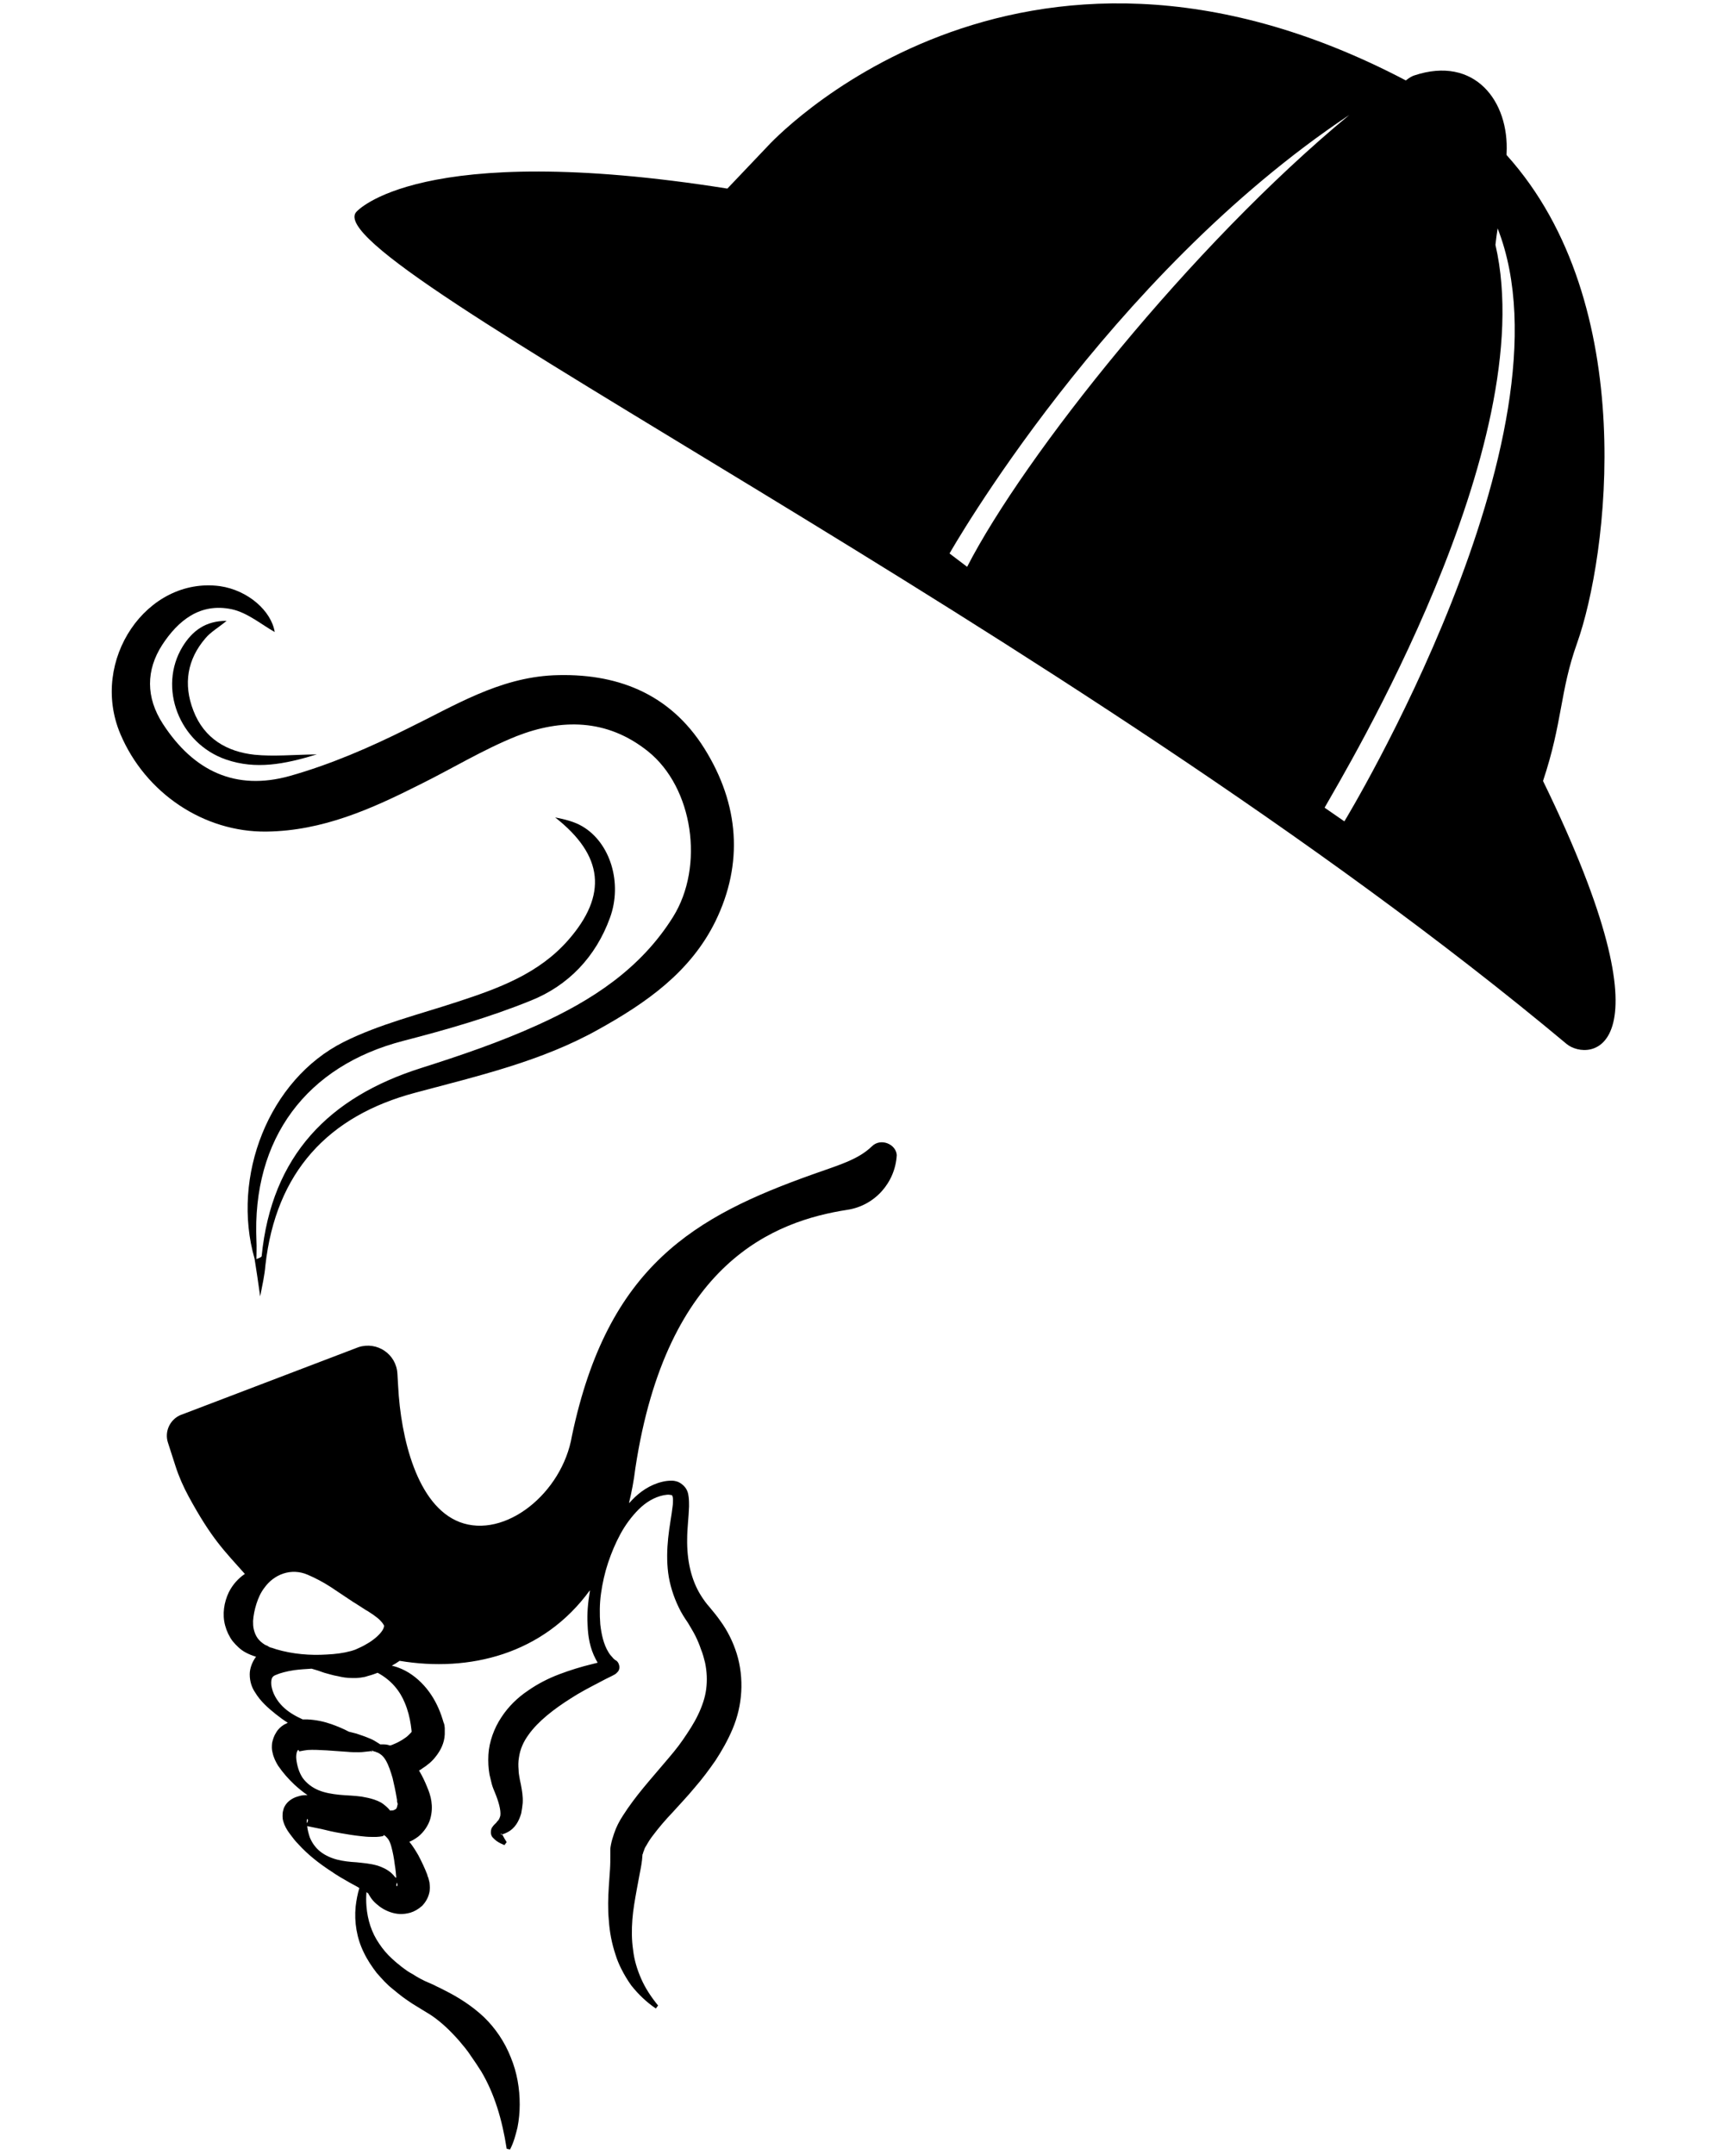 <svg width="58" height="72" viewBox="0 0 56 78" fill="none" xmlns="http://www.w3.org/2000/svg">
<path d="M27.509 41.367C27.009 41.853 26.267 42.056 25.403 42.366C21.11 43.892 17.952 45.673 16.656 51.843C16.305 53.922 14.226 55.583 12.593 54.962C11.041 54.367 10.461 51.897 10.366 50.047L10.339 49.589C10.299 48.886 9.61 48.414 8.935 48.63L2.564 51.06C2.132 51.195 1.889 51.667 2.038 52.099L2.308 52.937C2.429 53.315 2.591 53.679 2.78 54.03C3.617 55.569 4.063 55.987 4.818 56.838C4.576 57 4.373 57.23 4.238 57.499C4.063 57.864 3.995 58.296 4.103 58.701C4.157 58.904 4.252 59.106 4.373 59.268C4.508 59.43 4.657 59.578 4.832 59.673C4.953 59.74 5.088 59.794 5.223 59.835C5.088 60.011 4.994 60.254 4.994 60.469C4.994 60.739 5.075 60.956 5.183 61.117C5.385 61.455 5.669 61.698 5.939 61.914C6.074 62.022 6.222 62.13 6.371 62.224C6.33 62.251 6.29 62.265 6.236 62.292C6.128 62.359 6.02 62.454 5.952 62.575C5.871 62.697 5.831 62.832 5.804 62.953C5.79 63.075 5.79 63.197 5.817 63.291C5.858 63.493 5.939 63.642 6.02 63.777C6.195 64.033 6.398 64.263 6.614 64.465C6.762 64.6 6.924 64.735 7.086 64.843C7.073 64.843 7.073 64.843 7.073 64.843C6.978 64.843 6.884 64.843 6.762 64.884C6.654 64.911 6.479 64.978 6.344 65.127C6.276 65.208 6.222 65.302 6.209 65.383C6.182 65.464 6.182 65.545 6.182 65.613C6.182 65.748 6.222 65.829 6.249 65.91C6.317 66.072 6.398 66.18 6.479 66.288C6.56 66.396 6.641 66.504 6.735 66.598C7.1 67.003 7.505 67.314 7.936 67.597C8.152 67.746 8.382 67.881 8.598 68.002C8.719 68.07 8.854 68.137 8.962 68.205C8.895 68.421 8.854 68.65 8.827 68.88C8.773 69.433 8.868 70.027 9.124 70.54C9.246 70.797 9.408 71.04 9.583 71.269C9.772 71.485 9.961 71.701 10.191 71.877C10.299 71.971 10.407 72.052 10.528 72.147C10.636 72.228 10.758 72.309 10.879 72.39L11.23 72.606C11.338 72.673 11.432 72.727 11.54 72.795C11.945 73.065 12.283 73.402 12.58 73.74C12.728 73.915 12.877 74.091 12.998 74.28C13.133 74.469 13.255 74.658 13.376 74.847C13.849 75.643 14.132 76.588 14.294 77.641L14.415 77.668C14.55 77.412 14.618 77.142 14.685 76.872C14.739 76.602 14.766 76.318 14.766 76.035C14.766 75.468 14.672 74.887 14.443 74.334C14.226 73.78 13.889 73.281 13.471 72.876C13.039 72.471 12.553 72.16 12.04 71.904C11.918 71.836 11.783 71.782 11.662 71.715L11.325 71.566C11.216 71.512 11.108 71.458 11.001 71.391C10.906 71.323 10.785 71.269 10.69 71.202L10.542 71.094C10.488 71.053 10.447 71.026 10.407 70.986C10.312 70.918 10.231 70.837 10.137 70.756C9.961 70.594 9.813 70.419 9.678 70.216C9.408 69.825 9.259 69.366 9.219 68.866C9.205 68.691 9.205 68.529 9.219 68.353C9.273 68.394 9.313 68.421 9.3 68.434C9.3 68.434 9.286 68.434 9.286 68.421L9.327 68.475C9.34 68.502 9.354 68.515 9.367 68.542C9.421 68.623 9.489 68.704 9.57 68.772C9.718 68.907 9.894 69.015 10.096 69.082C10.299 69.15 10.528 69.177 10.812 69.096C10.947 69.055 11.095 68.974 11.23 68.853C11.351 68.731 11.446 68.569 11.486 68.407C11.527 68.259 11.513 68.124 11.5 68.002C11.486 67.948 11.473 67.894 11.46 67.84L11.432 67.773L11.419 67.719C11.325 67.476 11.216 67.246 11.095 67.017C11.001 66.855 10.893 66.679 10.771 66.531C10.879 66.49 10.987 66.423 11.095 66.342C11.297 66.18 11.46 65.937 11.527 65.707C11.662 65.235 11.54 64.843 11.419 64.56C11.338 64.357 11.243 64.155 11.122 63.952C11.162 63.925 11.203 63.912 11.23 63.885C11.419 63.763 11.594 63.628 11.743 63.426C11.891 63.237 12.04 62.967 12.053 62.643C12.053 62.562 12.053 62.481 12.053 62.413C12.053 62.373 12.04 62.333 12.04 62.306L12.026 62.252L12.013 62.224C11.986 62.13 11.959 62.049 11.932 61.968C11.81 61.617 11.635 61.279 11.392 60.982C11.149 60.685 10.838 60.429 10.501 60.281C10.38 60.227 10.258 60.186 10.137 60.159C10.231 60.105 10.326 60.051 10.42 59.983C12.931 60.402 15.617 59.754 17.304 57.432C17.304 57.446 17.304 57.459 17.304 57.472C17.237 57.877 17.196 58.282 17.223 58.688C17.237 59.093 17.304 59.525 17.52 59.929C17.547 59.97 17.561 60.011 17.587 60.051L17.372 60.105C16.98 60.2 16.589 60.321 16.197 60.469C15.806 60.618 15.428 60.807 15.063 61.063C14.699 61.306 14.361 61.63 14.105 62.022C13.97 62.224 13.862 62.441 13.781 62.67C13.7 62.899 13.646 63.142 13.633 63.386C13.619 63.629 13.633 63.871 13.673 64.101C13.7 64.222 13.727 64.33 13.754 64.438C13.781 64.546 13.835 64.668 13.862 64.735C13.997 65.059 14.091 65.383 14.065 65.586C14.051 65.64 14.038 65.68 13.997 65.748C13.97 65.775 13.943 65.802 13.916 65.843C13.876 65.883 13.822 65.923 13.754 66.031C13.727 66.085 13.714 66.18 13.727 66.247C13.741 66.315 13.768 66.355 13.795 66.382C13.849 66.436 13.889 66.477 13.93 66.504C14.024 66.571 14.118 66.612 14.213 66.652L14.294 66.544C14.24 66.463 14.186 66.369 14.146 66.288C14.146 66.274 14.132 66.274 14.132 66.261C14.146 66.261 14.159 66.247 14.186 66.247C14.226 66.234 14.28 66.207 14.335 66.18C14.443 66.126 14.564 66.018 14.645 65.896C14.726 65.775 14.78 65.64 14.82 65.505C14.847 65.37 14.861 65.248 14.874 65.127C14.888 64.884 14.847 64.668 14.807 64.452C14.78 64.33 14.766 64.263 14.753 64.182C14.739 64.101 14.726 64.02 14.726 63.939C14.712 63.777 14.712 63.628 14.739 63.48C14.78 63.183 14.901 62.913 15.077 62.67C15.428 62.17 16.008 61.725 16.629 61.333C16.94 61.131 17.277 60.956 17.614 60.78L17.871 60.645L18.006 60.578C18.06 60.55 18.1 60.537 18.168 60.496C18.181 60.483 18.208 60.483 18.235 60.456C18.249 60.443 18.276 60.429 18.33 60.361C18.357 60.334 18.397 60.227 18.357 60.118C18.33 60.011 18.235 59.956 18.249 59.97L18.208 59.943C18.181 59.916 18.154 59.903 18.127 59.862C18.073 59.808 18.019 59.74 17.979 59.673C17.803 59.389 17.723 59.025 17.682 58.66C17.655 58.296 17.655 57.918 17.709 57.54C17.763 57.162 17.844 56.797 17.965 56.433C18.087 56.069 18.235 55.718 18.411 55.394C18.586 55.069 18.816 54.759 19.072 54.502C19.329 54.246 19.639 54.057 19.977 53.989C20.058 53.976 20.139 53.962 20.206 53.976C20.233 53.976 20.26 53.989 20.274 53.989C20.287 54.003 20.287 54.003 20.287 54.003C20.287 54.017 20.314 54.057 20.314 54.138C20.314 54.206 20.314 54.3 20.301 54.381C20.26 54.745 20.179 55.137 20.139 55.542C20.098 55.947 20.085 56.365 20.139 56.797C20.193 57.216 20.328 57.648 20.517 58.039C20.611 58.242 20.733 58.431 20.854 58.606C20.948 58.769 21.043 58.917 21.124 59.079C21.205 59.241 21.272 59.403 21.326 59.565C21.394 59.727 21.434 59.889 21.475 60.051C21.542 60.375 21.556 60.685 21.515 61.01C21.475 61.32 21.367 61.63 21.218 61.941C21.07 62.251 20.881 62.535 20.678 62.832C20.476 63.129 20.233 63.412 19.99 63.696C19.504 64.276 18.964 64.857 18.492 65.599C18.37 65.788 18.262 65.991 18.181 66.234C18.141 66.355 18.1 66.477 18.073 66.612C18.06 66.679 18.046 66.747 18.046 66.814C18.046 66.855 18.046 66.882 18.046 66.922V67.017C18.046 67.179 18.046 67.354 18.033 67.543L17.992 68.137C17.965 68.542 17.952 68.961 17.992 69.379C18.019 69.798 18.1 70.216 18.235 70.621C18.289 70.797 18.357 70.959 18.438 71.121C18.546 71.337 18.667 71.539 18.802 71.728C19.059 72.052 19.356 72.336 19.693 72.565L19.774 72.457C19.531 72.16 19.315 71.836 19.167 71.499C19.018 71.161 18.91 70.81 18.87 70.446C18.816 70.081 18.816 69.717 18.843 69.352C18.87 68.988 18.937 68.623 19.005 68.245L19.113 67.665C19.153 67.462 19.194 67.26 19.207 67.03C19.207 66.99 19.207 66.99 19.221 66.976C19.221 66.963 19.221 66.949 19.234 66.936C19.234 66.909 19.248 66.882 19.261 66.855C19.275 66.801 19.302 66.733 19.342 66.679C19.41 66.558 19.491 66.423 19.599 66.288C19.801 66.018 20.044 65.734 20.314 65.451C20.57 65.167 20.84 64.884 21.097 64.573C21.367 64.263 21.61 63.939 21.853 63.588C22.082 63.237 22.298 62.859 22.474 62.441C22.649 62.022 22.757 61.577 22.784 61.104C22.811 60.645 22.757 60.159 22.622 59.727C22.487 59.295 22.285 58.89 22.028 58.539C21.907 58.364 21.772 58.202 21.637 58.039C21.515 57.904 21.421 57.77 21.326 57.621C20.962 57.041 20.814 56.325 20.827 55.569C20.827 55.191 20.881 54.813 20.895 54.395C20.895 54.286 20.895 54.178 20.881 54.057C20.867 53.935 20.84 53.787 20.706 53.652C20.638 53.584 20.557 53.531 20.49 53.504C20.409 53.477 20.341 53.463 20.274 53.463C20.139 53.463 20.031 53.477 19.923 53.504C19.477 53.611 19.113 53.868 18.829 54.165C18.789 54.206 18.762 54.246 18.721 54.273C18.816 53.882 18.897 53.463 18.951 53.017C20.085 45.538 24.012 44.067 26.618 43.662C27.616 43.514 28.359 42.676 28.413 41.678C28.386 41.286 27.832 41.043 27.509 41.367ZM5.682 59.471L5.642 59.444C5.615 59.43 5.574 59.416 5.547 59.403C5.439 59.336 5.345 59.255 5.277 59.16C5.21 59.066 5.169 58.958 5.142 58.849C5.115 58.742 5.115 58.647 5.115 58.539C5.129 58.337 5.169 58.134 5.237 57.918C5.304 57.715 5.385 57.513 5.547 57.31C5.696 57.108 5.925 56.919 6.209 56.825C6.492 56.73 6.803 56.743 7.086 56.865C7.37 56.986 7.653 57.135 7.923 57.31C8.193 57.486 8.463 57.675 8.733 57.85C8.8 57.891 8.868 57.931 8.949 57.986L9.138 58.107C9.192 58.148 9.259 58.175 9.313 58.215C9.367 58.255 9.421 58.282 9.475 58.323C9.57 58.391 9.678 58.471 9.732 58.539C9.799 58.606 9.84 58.674 9.853 58.701C9.867 58.728 9.853 58.728 9.853 58.742C9.853 58.755 9.84 58.809 9.799 58.877C9.718 59.011 9.529 59.187 9.313 59.322C9.205 59.389 9.084 59.457 8.962 59.511L8.814 59.578C8.787 59.592 8.76 59.592 8.733 59.605C8.706 59.619 8.679 59.619 8.638 59.633C8.395 59.7 8.098 59.74 7.788 59.754C7.181 59.794 6.546 59.74 5.952 59.565C5.871 59.538 5.804 59.511 5.736 59.498L5.682 59.471ZM7.059 65.761C7.059 65.721 7.086 65.694 7.086 65.707C7.086 65.707 7.1 65.721 7.1 65.761C7.1 65.788 7.086 65.829 7.059 65.856C7.059 65.815 7.059 65.788 7.059 65.761ZM10.272 67.827C10.258 67.827 10.258 67.813 10.258 67.813C10.218 67.759 10.164 67.705 10.123 67.665C9.934 67.503 9.772 67.449 9.624 67.395C9.34 67.314 9.097 67.3 8.854 67.273C8.611 67.26 8.382 67.233 8.166 67.179C7.95 67.125 7.734 67.03 7.559 66.895C7.383 66.76 7.248 66.571 7.167 66.369C7.127 66.247 7.086 66.099 7.073 65.964C7.208 65.991 7.41 66.031 7.599 66.072C7.815 66.126 8.044 66.18 8.287 66.22C8.517 66.261 8.76 66.301 9.016 66.328C9.138 66.342 9.259 66.355 9.394 66.355H9.583C9.637 66.355 9.745 66.342 9.813 66.328C9.826 66.328 9.853 66.288 9.84 66.288H9.853C9.867 66.288 9.88 66.315 9.88 66.315C9.907 66.315 9.921 66.342 9.934 66.355C9.961 66.382 9.988 66.409 10.015 66.45C10.056 66.517 10.096 66.612 10.123 66.72C10.177 66.922 10.218 67.138 10.245 67.368C10.272 67.516 10.285 67.678 10.299 67.827C10.285 67.827 10.285 67.827 10.272 67.813C10.285 67.827 10.272 67.827 10.272 67.827ZM10.339 68.11C10.339 68.124 10.326 68.124 10.326 68.137C10.312 68.151 10.299 68.124 10.299 68.097C10.299 68.07 10.312 68.043 10.326 68.002C10.326 68.016 10.326 68.043 10.339 68.056C10.339 68.07 10.339 68.083 10.339 68.097V68.11ZM10.339 65.208C10.326 65.275 10.312 65.329 10.285 65.343C10.272 65.37 10.258 65.356 10.258 65.356C10.258 65.356 10.245 65.37 10.218 65.383C10.191 65.397 10.15 65.397 10.123 65.397C10.096 65.397 10.083 65.397 10.083 65.41C9.975 65.275 9.867 65.194 9.772 65.127C9.678 65.073 9.583 65.032 9.502 65.005C9.34 64.951 9.192 64.924 9.043 64.897C8.76 64.857 8.503 64.857 8.233 64.83C7.977 64.803 7.721 64.762 7.491 64.668C7.262 64.573 7.059 64.425 6.911 64.222C6.776 64.02 6.708 63.777 6.681 63.547C6.668 63.439 6.681 63.331 6.708 63.264C6.722 63.237 6.735 63.21 6.749 63.21C6.762 63.21 6.776 63.223 6.776 63.237C6.776 63.264 6.776 63.264 6.843 63.25C6.897 63.237 6.992 63.223 7.086 63.21C7.289 63.196 7.532 63.21 7.775 63.223L8.544 63.277C8.679 63.291 8.814 63.291 8.949 63.291C9.084 63.291 9.219 63.264 9.394 63.25C9.408 63.25 9.421 63.345 9.421 63.21L9.435 63.237L9.462 63.25C9.475 63.25 9.489 63.264 9.502 63.264C9.529 63.264 9.556 63.278 9.583 63.291C9.637 63.304 9.678 63.331 9.718 63.358C9.799 63.412 9.867 63.493 9.921 63.588C10.029 63.777 10.096 63.993 10.164 64.222C10.218 64.452 10.272 64.695 10.312 64.938C10.312 64.965 10.326 65.005 10.326 65.019C10.326 65.046 10.326 65.073 10.326 65.086C10.353 65.14 10.353 65.181 10.339 65.208ZM10.609 61.509C10.717 61.765 10.785 62.035 10.825 62.306C10.838 62.373 10.838 62.44 10.852 62.521V62.548C10.852 62.562 10.852 62.548 10.852 62.562C10.852 62.562 10.838 62.562 10.838 62.575C10.825 62.589 10.798 62.616 10.744 62.67C10.636 62.778 10.42 62.913 10.218 62.994C10.164 63.021 10.123 63.035 10.069 63.048C10.002 63.021 9.921 63.007 9.853 63.007C9.813 63.007 9.759 63.007 9.718 63.007C9.705 62.994 9.691 62.994 9.678 62.98C9.556 62.9 9.462 62.845 9.367 62.805C9.178 62.724 9.016 62.67 8.854 62.616C8.76 62.589 8.679 62.575 8.584 62.548C8.382 62.44 8.179 62.359 7.963 62.279C7.694 62.184 7.397 62.117 7.073 62.103C7.019 62.103 6.965 62.103 6.911 62.103C6.641 61.981 6.384 61.833 6.182 61.63C5.966 61.414 5.817 61.145 5.777 60.874C5.763 60.739 5.777 60.632 5.817 60.578C5.858 60.523 5.898 60.51 5.966 60.483C6.087 60.429 6.33 60.361 6.6 60.321C6.803 60.294 7.005 60.281 7.235 60.267C7.383 60.307 7.545 60.361 7.694 60.416C7.856 60.456 8.004 60.51 8.179 60.537C8.341 60.578 8.517 60.605 8.706 60.605C8.76 60.605 8.8 60.605 8.854 60.605L9.003 60.591C9.057 60.578 9.111 60.578 9.165 60.564C9.219 60.55 9.259 60.537 9.3 60.523C9.408 60.496 9.516 60.456 9.624 60.416C10.123 60.685 10.434 61.077 10.609 61.509ZM14.105 66.301C14.091 66.274 14.091 66.261 14.091 66.234C14.091 66.22 14.091 66.22 14.105 66.234C14.118 66.247 14.105 66.288 14.105 66.301Z" transform="translate(0.628 0.122)" fill="black"/>
<path d="M11.149 28.272C12.323 27.692 13.444 27.003 14.659 26.517C16.251 25.896 17.912 25.869 19.41 27.07C21.043 28.38 21.461 31.229 20.314 33.064C19.14 34.941 17.372 36.088 15.428 36.966C14.065 37.587 12.634 38.073 11.19 38.532C7.869 39.585 5.79 41.691 5.426 45.336C5.426 45.376 5.304 45.417 5.237 45.444C5.237 45.228 5.25 44.998 5.237 44.782C5.075 41.083 7.046 38.451 10.555 37.546C12.121 37.141 13.673 36.696 15.171 36.088C16.521 35.548 17.52 34.509 18.033 33.091C18.492 31.836 18.046 30.378 17.034 29.784C16.737 29.608 16.386 29.527 16.049 29.46C17.803 30.837 17.952 32.268 16.521 33.901C15.455 35.116 14.011 35.643 12.526 36.129C11.136 36.588 9.691 36.939 8.395 37.587C5.682 38.95 4.319 42.46 5.169 45.43C5.237 45.862 5.304 46.294 5.372 46.794C5.453 46.375 5.534 46.024 5.561 45.673C5.939 42.298 7.829 40.26 10.987 39.423C13.255 38.815 15.549 38.289 17.601 37.141C19.329 36.183 20.948 35.062 21.853 33.213C22.865 31.134 22.717 28.988 21.448 26.962C20.179 24.938 18.222 24.222 15.981 24.317C14.011 24.411 12.418 25.41 10.731 26.233C9.354 26.922 7.923 27.543 6.438 27.962C4.495 28.502 2.969 27.799 1.849 26.072C1.228 25.113 1.242 24.128 1.822 23.223C2.402 22.332 3.199 21.684 4.346 21.927C4.913 22.049 5.439 22.494 5.898 22.75C5.777 21.994 4.94 21.238 3.914 21.09C1.269 20.739 -0.81 23.776 0.31 26.436C1.215 28.582 3.334 30 5.601 29.973C7.64 29.946 9.408 29.149 11.149 28.272Z" transform="translate(0.628 0.122)" fill="black"/>
<path d="M2.956 25.599C2.578 24.627 2.74 23.736 3.388 22.98C3.577 22.751 3.847 22.602 4.157 22.346C3.388 22.346 2.916 22.71 2.565 23.277C1.66 24.762 2.443 26.787 4.144 27.368C5.21 27.732 6.236 27.543 7.424 27.179C6.546 27.192 5.858 27.26 5.17 27.192C4.171 27.084 3.347 26.612 2.956 25.599Z" transform="translate(0.628 0.122)" fill="black"/>
<path d="M51.804 28.141C52.52 25.993 52.408 24.913 53.035 23.158C54.142 20.054 55.349 10.887 50.485 5.489C50.485 5.466 50.485 5.444 50.485 5.432C50.586 3.543 49.333 1.878 47.141 2.609C47.063 2.632 46.951 2.699 46.839 2.789C32.66 -4.657 23.747 5.162 23.747 5.162L22.282 6.703C11.089 4.926 8.852 7.547 8.852 7.547C7.253 9.346 34.639 22.596 52.654 37.656C53.448 38.32 56.658 38.095 51.804 28.141ZM30.96 20.391L30.323 19.908C30.323 19.908 36.004 9.886 44.793 4.038C39.068 8.762 33.018 16.387 30.96 20.391ZM44.614 29.603L43.898 29.108C44.625 27.815 51.76 16.005 50.082 8.739C50.105 8.548 50.127 8.345 50.161 8.143C53.102 15.634 44.614 29.603 44.614 29.603Z" transform="translate(0.628 0.122)" fill="black"/>
</svg>
